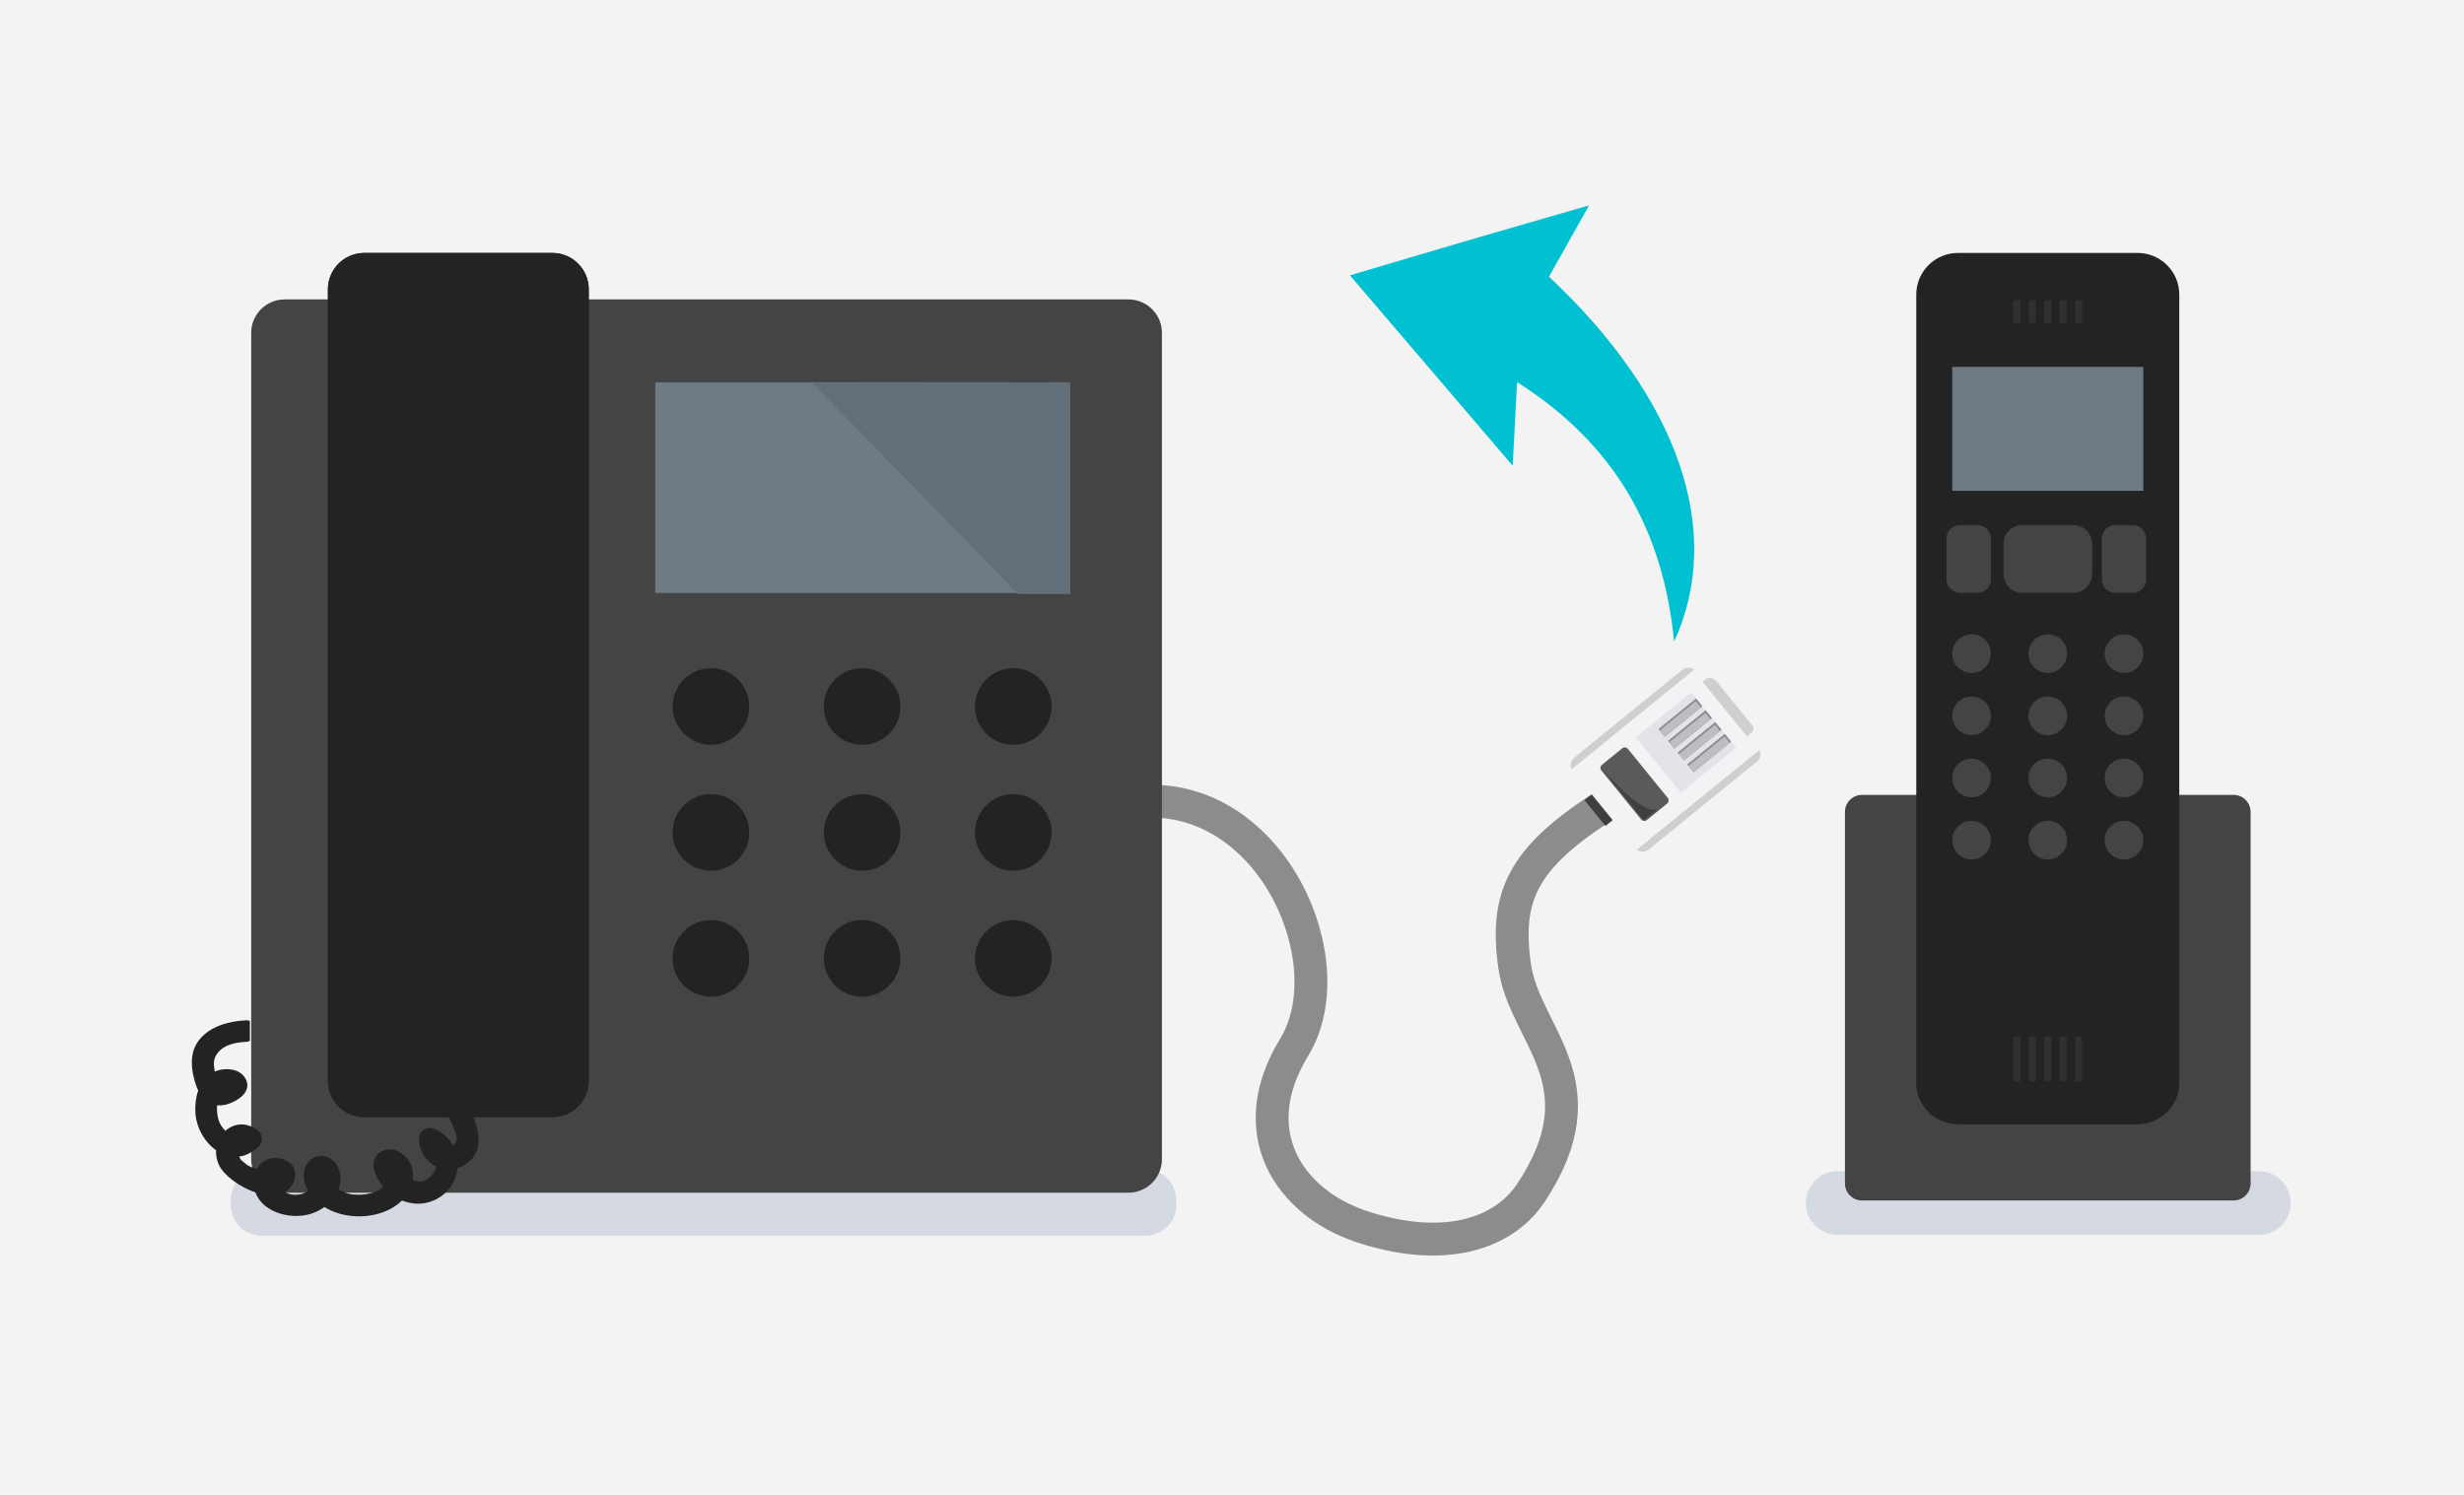 <svg width="600" height="364" viewBox="0 0 600 364" fill="none" xmlns="http://www.w3.org/2000/svg">
<rect width="600" height="364" fill="#F3F3F3"/>
<path d="M389.267 197.104C370.857 209.262 366.395 218.365 368.84 235.348C371.286 252.332 390.534 263.56 372.825 290.459C365.112 301.918 349.445 304.622 331.668 298.747C313.891 292.872 302.503 275.727 315.124 255.077C327.745 234.428 309.906 193.728 278.777 195.155" stroke="#8B8C8D" stroke-width="8"/>
<path d="M390.935 201.147C394.592 198.147 398.008 195.575 400.003 194.147C401.821 192.845 402.241 190.315 400.94 188.497C399.637 186.671 397.109 186.259 395.289 187.559C394.927 187.819 390.776 190.801 385.824 194.859L390.935 201.147Z" fill="#3E3F41"/>
<path d="M398.036 206.3L383.036 187.848C382.233 186.86 382.384 185.396 383.372 184.593L409.704 163.187C410.691 162.384 412.156 162.536 412.958 163.524L427.959 181.975C428.762 182.963 428.61 184.427 427.622 185.23L401.291 206.636C400.304 207.439 398.839 207.287 398.036 206.3Z" fill="#F2F3F5"/>
<path d="M412.556 163.076C411.855 162.486 410.543 162.393 409.649 163.12L383.317 184.525C382.423 185.253 382.246 186.556 382.681 187.362L412.556 163.076Z" fill="#CFCFCF"/>
<path d="M398.576 206.916C399.277 207.506 400.589 207.599 401.484 206.872L427.815 185.467C428.709 184.74 428.886 183.437 428.452 182.63L398.576 206.916Z" fill="#CFCFCF"/>
<path d="M425.386 179.323L426.16 178.694C426.887 178.103 427.278 177.37 426.688 176.643L417.891 165.821C417.3 165.094 416.1 164.835 415.374 165.425L414.6 166.054L425.386 179.323Z" fill="#CFCFCF"/>
<rect width="17.354" height="17.354" transform="matrix(0.631 0.776 0.776 -0.631 398.344 179.568)" fill="#E3E4E7"/>
<rect width="2.458" height="11.81" transform="matrix(0.631 0.776 0.776 -0.631 403.838 177.541)" fill="#8D8F90"/>
<rect width="1.976" height="11.328" transform="matrix(0.631 0.776 0.776 -0.631 404.143 177.915)" fill="#BDBEC2"/>
<rect width="2.458" height="11.81" transform="matrix(0.631 0.776 0.776 -0.631 406.174 180.414)" fill="#8D8F90"/>
<rect width="1.976" height="11.328" transform="matrix(0.631 0.776 0.776 -0.631 406.479 180.789)" fill="#BDBEC2"/>
<rect width="2.458" height="11.81" transform="matrix(0.631 0.776 0.776 -0.631 408.51 183.288)" fill="#8D8F90"/>
<rect width="1.976" height="11.328" transform="matrix(0.631 0.776 0.776 -0.631 408.814 183.662)" fill="#BDBEC2"/>
<rect width="2.458" height="11.81" transform="matrix(0.631 0.776 0.776 -0.631 410.846 186.161)" fill="#8D8F90"/>
<rect width="1.976" height="11.328" transform="matrix(0.631 0.776 0.776 -0.631 411.15 186.535)" fill="#BDBEC2"/>
<path d="M399.656 199.58L389.931 187.617C389.599 187.209 389.662 186.604 390.07 186.272L395.045 182.228C395.452 181.896 396.058 181.959 396.389 182.366L406.114 194.33C406.446 194.737 406.383 195.342 405.975 195.674L401 199.719C400.592 200.051 399.987 199.988 399.656 199.58Z" fill="#5A5A5C"/>
<path d="M403.544 197.078L400.702 199.389C400.702 199.389 400.456 200.017 399.924 199.363C399.391 198.708 390.189 187.387 390.189 187.387C390.189 187.387 400.034 198.772 403.544 197.078Z" fill="#3E3F41"/>
<path fill-rule="evenodd" clip-rule="evenodd" d="M279.001 300.921H63.637C59.55 300.921 56.205 297.577 56.205 293.49V292.203C56.205 288.116 59.55 284.772 63.637 284.772H279.001C283.088 284.772 286.432 288.116 286.432 292.203V293.49C286.432 297.577 283.088 300.921 279.001 300.921" fill="#D5DAE2"/>
<path fill-rule="evenodd" clip-rule="evenodd" d="M274.808 290.459H69.297C64.827 290.459 61.169 286.802 61.169 282.332V81.046C61.169 76.576 64.827 72.919 69.297 72.919H274.808C279.278 72.919 282.935 76.576 282.935 81.046V282.332C282.935 286.802 279.278 290.459 274.808 290.459" fill="#444444"/>
<path fill-rule="evenodd" clip-rule="evenodd" d="M134.524 272.053H88.689C83.827 272.053 79.848 268.074 79.848 263.212V70.444C79.848 65.582 83.827 61.602 88.689 61.602H134.524C139.387 61.602 143.365 65.582 143.365 70.444V263.212C143.365 268.074 139.387 272.053 134.524 272.053" fill="#232323"/>
<path fill-rule="evenodd" clip-rule="evenodd" d="M159.556 144.418H260.302V93.099H159.556V144.418Z" fill="#6F7B84"/>
<path fill-rule="evenodd" clip-rule="evenodd" d="M197.796 93.291L247.937 144.684H260.64V93.099L197.796 93.291Z" fill="#626E78"/>
<path fill-rule="evenodd" clip-rule="evenodd" d="M182.449 172.061C182.449 177.215 178.271 181.393 173.117 181.393C167.964 181.393 163.786 177.215 163.786 172.061C163.786 166.907 167.964 162.729 173.117 162.729C178.271 162.729 182.449 166.907 182.449 172.061" fill="#232323"/>
<path fill-rule="evenodd" clip-rule="evenodd" d="M219.261 172.061C219.261 177.215 215.083 181.393 209.929 181.393C204.776 181.393 200.598 177.215 200.598 172.061C200.598 166.907 204.776 162.729 209.929 162.729C215.083 162.729 219.261 166.907 219.261 172.061" fill="#232323"/>
<path fill-rule="evenodd" clip-rule="evenodd" d="M256.073 172.061C256.073 177.215 251.895 181.393 246.741 181.393C241.588 181.393 237.41 177.215 237.41 172.061C237.41 166.907 241.588 162.729 246.741 162.729C251.895 162.729 256.073 166.907 256.073 172.061" fill="#232323"/>
<path fill-rule="evenodd" clip-rule="evenodd" d="M182.449 202.726C182.449 207.88 178.271 212.058 173.117 212.058C167.964 212.058 163.786 207.88 163.786 202.726C163.786 197.572 167.964 193.394 173.117 193.394C178.271 193.394 182.449 197.572 182.449 202.726" fill="#232323"/>
<path fill-rule="evenodd" clip-rule="evenodd" d="M219.261 202.726C219.261 207.88 215.083 212.058 209.929 212.058C204.776 212.058 200.598 207.88 200.598 202.726C200.598 197.572 204.776 193.394 209.929 193.394C215.083 193.394 219.261 197.572 219.261 202.726" fill="#232323"/>
<path fill-rule="evenodd" clip-rule="evenodd" d="M256.073 202.726C256.073 207.88 251.895 212.058 246.741 212.058C241.588 212.058 237.41 207.88 237.41 202.726C237.41 197.572 241.588 193.394 246.741 193.394C251.895 193.394 256.073 197.572 256.073 202.726" fill="#232323"/>
<path fill-rule="evenodd" clip-rule="evenodd" d="M182.449 233.392C182.449 238.546 178.271 242.724 173.117 242.724C167.964 242.724 163.786 238.546 163.786 233.392C163.786 228.238 167.964 224.06 173.117 224.06C178.271 224.06 182.449 228.238 182.449 233.392" fill="#232323"/>
<path fill-rule="evenodd" clip-rule="evenodd" d="M219.261 233.392C219.261 238.546 215.083 242.724 209.929 242.724C204.776 242.724 200.598 238.546 200.598 233.392C200.598 228.238 204.776 224.06 209.929 224.06C215.083 224.06 219.261 228.238 219.261 233.392" fill="#232323"/>
<path fill-rule="evenodd" clip-rule="evenodd" d="M256.073 233.392C256.073 238.546 251.895 242.724 246.741 242.724C241.588 242.724 237.41 238.546 237.41 233.392C237.41 228.238 241.588 224.06 246.741 224.06C251.895 224.06 256.073 228.238 256.073 233.392" fill="#232323"/>
<path fill-rule="evenodd" clip-rule="evenodd" d="M134.524 272.053H88.689C83.827 272.053 79.848 268.074 79.848 263.212V70.444C79.848 65.582 83.827 61.602 88.689 61.602H134.524C139.387 61.602 143.365 65.582 143.365 70.444V263.212C143.365 268.074 139.387 272.053 134.524 272.053" fill="#232323"/>
<path fill-rule="evenodd" clip-rule="evenodd" d="M112.7 267.674C110.707 264.997 106.151 267.609 108.17 270.322C109.159 271.649 109.9 273.157 110.481 274.704C110.734 275.377 111.202 276.361 111.215 277.069C111.228 277.777 110.843 278.471 110.31 278.962C109.414 277.338 107.987 275.93 105.989 274.992C104.229 274.166 102.053 275.136 102.042 277.257C102.025 280.492 103.824 282.931 106.224 284.075C106.099 284.879 105.693 285.686 104.945 286.422C103.345 287.995 101.979 287.918 100.497 287.385C100.701 285.894 100.485 284.356 99.737 283.007C98.335 280.48 94.797 278.736 92.283 280.846C89.692 283.021 91.428 286.71 93.33 289.015C92.831 289.541 92.199 289.984 91.115 290.345C89.304 290.949 87.3 291.123 85.411 290.821C84.238 290.634 83.351 290.13 82.44 289.617C82.556 289.308 82.666 288.997 82.744 288.672C83.45 285.722 82.088 282.092 78.853 281.565C75.993 281.098 73.988 283.472 73.948 286.203C73.928 287.566 74.376 288.871 75.092 290.05C74.475 290.39 73.881 290.701 73.073 290.852C71.494 291.147 70.361 290.875 69.42 290.306C70.257 289.804 70.953 289.053 71.434 287.993C74.008 282.323 65.183 279.622 62.556 284.677C61.847 284.463 61.115 284.263 60.508 283.889C60.065 283.675 59.727 283.389 59.386 283.031C58.786 282.667 58.379 282.208 58.267 281.655C59.854 281.439 61.471 280.674 63.004 279.192C63.959 278.27 64.079 276.386 63.004 275.483C60.142 273.079 56.976 273.529 54.898 275.383C54.093 274.657 53.472 273.642 53.188 272.653C52.903 271.662 52.809 270.56 52.839 269.534C52.855 269.413 52.869 269.293 52.884 269.172C53.712 269.256 54.613 269.158 55.579 268.842C58.029 268.04 61.272 265.887 59.903 262.917C58.641 260.179 54.849 259.875 52.316 260.959C52.31 260.932 52.3 260.905 52.294 260.878C51.997 259.215 51.883 258.059 52.834 256.664C54.348 254.443 57.272 253.864 59.794 253.73C60.267 253.705 60.846 253.571 60.846 253.374V248.708C60.846 248.549 60.268 248.459 59.794 248.484C55.716 248.7 51.167 249.894 48.501 253.255C45.886 256.552 46.554 261.032 47.896 264.74C48.002 265.032 48.143 265.309 48.27 265.578C47.673 267.251 47.485 269.104 47.567 270.814C47.743 274.54 49.792 278.138 52.615 280.129C52.547 281.253 52.746 282.446 53.282 283.635C54.407 286.132 58.27 289.063 62.211 290.393C63.994 295.478 71.427 297.306 76.404 295.361C77.313 295.006 78.187 294.517 78.995 293.935C79.115 294.011 79.235 294.088 79.355 294.159C84.786 297.358 93.252 296.898 97.903 292.362C99.88 293.151 102.073 293.384 104.145 292.843C108.509 291.703 111.019 288.184 111.405 284.474C112.563 284.123 113.688 283.481 114.683 282.47C118.612 278.472 115.544 271.494 112.7 267.674" fill="#232323"/>
<path fill-rule="evenodd" clip-rule="evenodd" d="M550.075 300.742H447.47C443.205 300.742 439.715 297.252 439.715 292.987C439.715 288.722 443.205 285.232 447.47 285.232H550.075C554.34 285.232 557.83 288.722 557.83 292.987C557.83 297.252 554.34 300.742 550.075 300.742Z" fill="#D5DAE2"/>
<path fill-rule="evenodd" clip-rule="evenodd" d="M543.89 292.359H453.403C451.122 292.359 449.256 290.493 449.256 288.213V197.725C449.256 195.445 451.122 193.579 453.403 193.579H543.89C546.17 193.579 548.036 195.445 548.036 197.725V288.213C548.036 290.493 546.17 292.359 543.89 292.359" fill="#444444"/>
<path fill-rule="evenodd" clip-rule="evenodd" d="M520.556 273.801H476.736C471.174 273.801 466.624 269.25 466.624 263.689V71.715C466.624 66.153 471.174 61.602 476.736 61.602H520.556C526.118 61.602 530.668 66.153 530.668 71.715V263.689C530.668 269.25 526.118 273.801 520.556 273.801" fill="#232323"/>
<path fill-rule="evenodd" clip-rule="evenodd" d="M484.793 159.184C484.793 161.782 482.687 163.889 480.088 163.889C477.49 163.889 475.384 161.782 475.384 159.184C475.384 156.586 477.49 154.479 480.088 154.479C482.687 154.479 484.793 156.586 484.793 159.184" fill="#444444"/>
<path fill-rule="evenodd" clip-rule="evenodd" d="M503.351 159.184C503.351 161.782 501.245 163.889 498.646 163.889C496.048 163.889 493.942 161.782 493.942 159.184C493.942 156.586 496.048 154.479 498.646 154.479C501.245 154.479 503.351 156.586 503.351 159.184" fill="#444444"/>
<path fill-rule="evenodd" clip-rule="evenodd" d="M521.911 159.184C521.911 161.782 519.805 163.889 517.206 163.889C514.608 163.889 512.502 161.782 512.502 159.184C512.502 156.586 514.608 154.479 517.206 154.479C519.805 154.479 521.911 156.586 521.911 159.184" fill="#444444"/>
<path fill-rule="evenodd" clip-rule="evenodd" d="M484.792 174.324C484.792 176.922 482.686 179.029 480.087 179.029C477.489 179.029 475.383 176.922 475.383 174.324C475.383 171.726 477.489 169.619 480.087 169.619C482.686 169.619 484.792 171.726 484.792 174.324" fill="#444444"/>
<path fill-rule="evenodd" clip-rule="evenodd" d="M503.351 174.324C503.351 176.922 501.245 179.029 498.646 179.029C496.048 179.029 493.942 176.922 493.942 174.324C493.942 171.726 496.048 169.619 498.646 169.619C501.245 169.619 503.351 171.726 503.351 174.324" fill="#444444"/>
<path fill-rule="evenodd" clip-rule="evenodd" d="M521.91 174.324C521.91 176.922 519.804 179.029 517.205 179.029C514.607 179.029 512.501 176.922 512.501 174.324C512.501 171.726 514.607 169.619 517.205 169.619C519.804 169.619 521.91 171.726 521.91 174.324" fill="#444444"/>
<path fill-rule="evenodd" clip-rule="evenodd" d="M484.792 189.464C484.792 192.062 482.686 194.169 480.087 194.169C477.489 194.169 475.383 192.062 475.383 189.464C475.383 186.866 477.489 184.759 480.087 184.759C482.686 184.759 484.792 186.866 484.792 189.464" fill="#444444"/>
<path fill-rule="evenodd" clip-rule="evenodd" d="M503.351 189.464C503.351 192.062 501.245 194.169 498.646 194.169C496.048 194.169 493.942 192.062 493.942 189.464C493.942 186.866 496.048 184.759 498.646 184.759C501.245 184.759 503.351 186.866 503.351 189.464" fill="#444444"/>
<path fill-rule="evenodd" clip-rule="evenodd" d="M521.91 189.464C521.91 192.062 519.804 194.169 517.205 194.169C514.607 194.169 512.501 192.062 512.501 189.464C512.501 186.866 514.607 184.759 517.205 184.759C519.804 184.759 521.91 186.866 521.91 189.464" fill="#444444"/>
<path fill-rule="evenodd" clip-rule="evenodd" d="M484.792 204.604C484.792 207.202 482.686 209.309 480.087 209.309C477.489 209.309 475.383 207.202 475.383 204.604C475.383 202.006 477.489 199.899 480.087 199.899C482.686 199.899 484.792 202.006 484.792 204.604" fill="#444444"/>
<path fill-rule="evenodd" clip-rule="evenodd" d="M503.351 204.604C503.351 207.202 501.245 209.309 498.646 209.309C496.048 209.309 493.942 207.202 493.942 204.604C493.942 202.006 496.048 199.899 498.646 199.899C501.245 199.899 503.351 202.006 503.351 204.604" fill="#444444"/>
<path fill-rule="evenodd" clip-rule="evenodd" d="M521.91 204.604C521.91 207.202 519.804 209.309 517.205 209.309C514.607 209.309 512.501 207.202 512.501 204.604C512.501 202.006 514.607 199.899 517.205 199.899C519.804 199.899 521.91 202.006 521.91 204.604" fill="#444444"/>
<path fill-rule="evenodd" clip-rule="evenodd" d="M475.383 119.538H521.91V89.359H475.383V119.538Z" fill="#6F7B84"/>
<path fill-rule="evenodd" clip-rule="evenodd" d="M504.828 144.373H492.466C489.922 144.373 487.841 142.292 487.841 139.748V132.498C487.841 129.954 489.922 127.873 492.466 127.873H504.828C507.372 127.873 509.453 129.954 509.453 132.498V139.748C509.453 142.292 507.372 144.373 504.828 144.373" fill="#444444"/>
<path fill-rule="evenodd" clip-rule="evenodd" d="M481.522 144.373H477.257C475.459 144.373 473.987 142.902 473.987 141.103V131.143C473.987 129.344 475.459 127.873 477.257 127.873H481.522C483.32 127.873 484.792 129.344 484.792 131.143V141.103C484.792 142.902 483.32 144.373 481.522 144.373" fill="#444444"/>
<path fill-rule="evenodd" clip-rule="evenodd" d="M519.338 144.373H515.073C513.275 144.373 511.803 142.902 511.803 141.103V131.143C511.803 129.344 513.275 127.873 515.073 127.873H519.338C521.136 127.873 522.608 129.344 522.608 131.143V141.103C522.608 142.902 521.136 144.373 519.338 144.373" fill="#444444"/>
<path fill-rule="evenodd" clip-rule="evenodd" d="M490.271 78.623H492.021V73.123H490.271V78.623Z" fill="#303030"/>
<path fill-rule="evenodd" clip-rule="evenodd" d="M494.021 78.623H495.771V73.123H494.021V78.623Z" fill="#303030"/>
<path fill-rule="evenodd" clip-rule="evenodd" d="M497.771 78.623H499.521V73.123H497.771V78.623Z" fill="#303030"/>
<path fill-rule="evenodd" clip-rule="evenodd" d="M501.521 78.623H503.271V73.123H501.521V78.623Z" fill="#303030"/>
<path fill-rule="evenodd" clip-rule="evenodd" d="M505.271 78.623H507.021V73.123H505.271V78.623Z" fill="#303030"/>
<path fill-rule="evenodd" clip-rule="evenodd" d="M490.271 263.373H492.021V252.373H490.271V263.373Z" fill="#303030"/>
<path fill-rule="evenodd" clip-rule="evenodd" d="M494.021 263.373H495.771V252.373H494.021V263.373Z" fill="#303030"/>
<path fill-rule="evenodd" clip-rule="evenodd" d="M497.771 263.373H499.521V252.373H497.771V263.373Z" fill="#303030"/>
<path fill-rule="evenodd" clip-rule="evenodd" d="M501.521 263.373H503.271V252.373H501.521V263.373Z" fill="#303030"/>
<path fill-rule="evenodd" clip-rule="evenodd" d="M505.271 263.373H507.021V252.373H505.271V263.373Z" fill="#303030"/>
<path fill-rule="evenodd" clip-rule="evenodd" d="M328.725 67.055C341.919 82.49 354.493 97.199 368.354 113.417C368.743 105.951 369.044 100.175 369.415 93.053C393.064 108.057 404.995 128.924 407.66 156.251C420 129.452 408.732 96.964 377.191 67.386C380.124 62.163 383.15 56.775 386.946 50.018C376.186 53.132 366.714 55.847 357.257 58.615C347.979 61.33 338.715 64.097 328.725 67.055" fill="#00C0D2"/>
</svg>
